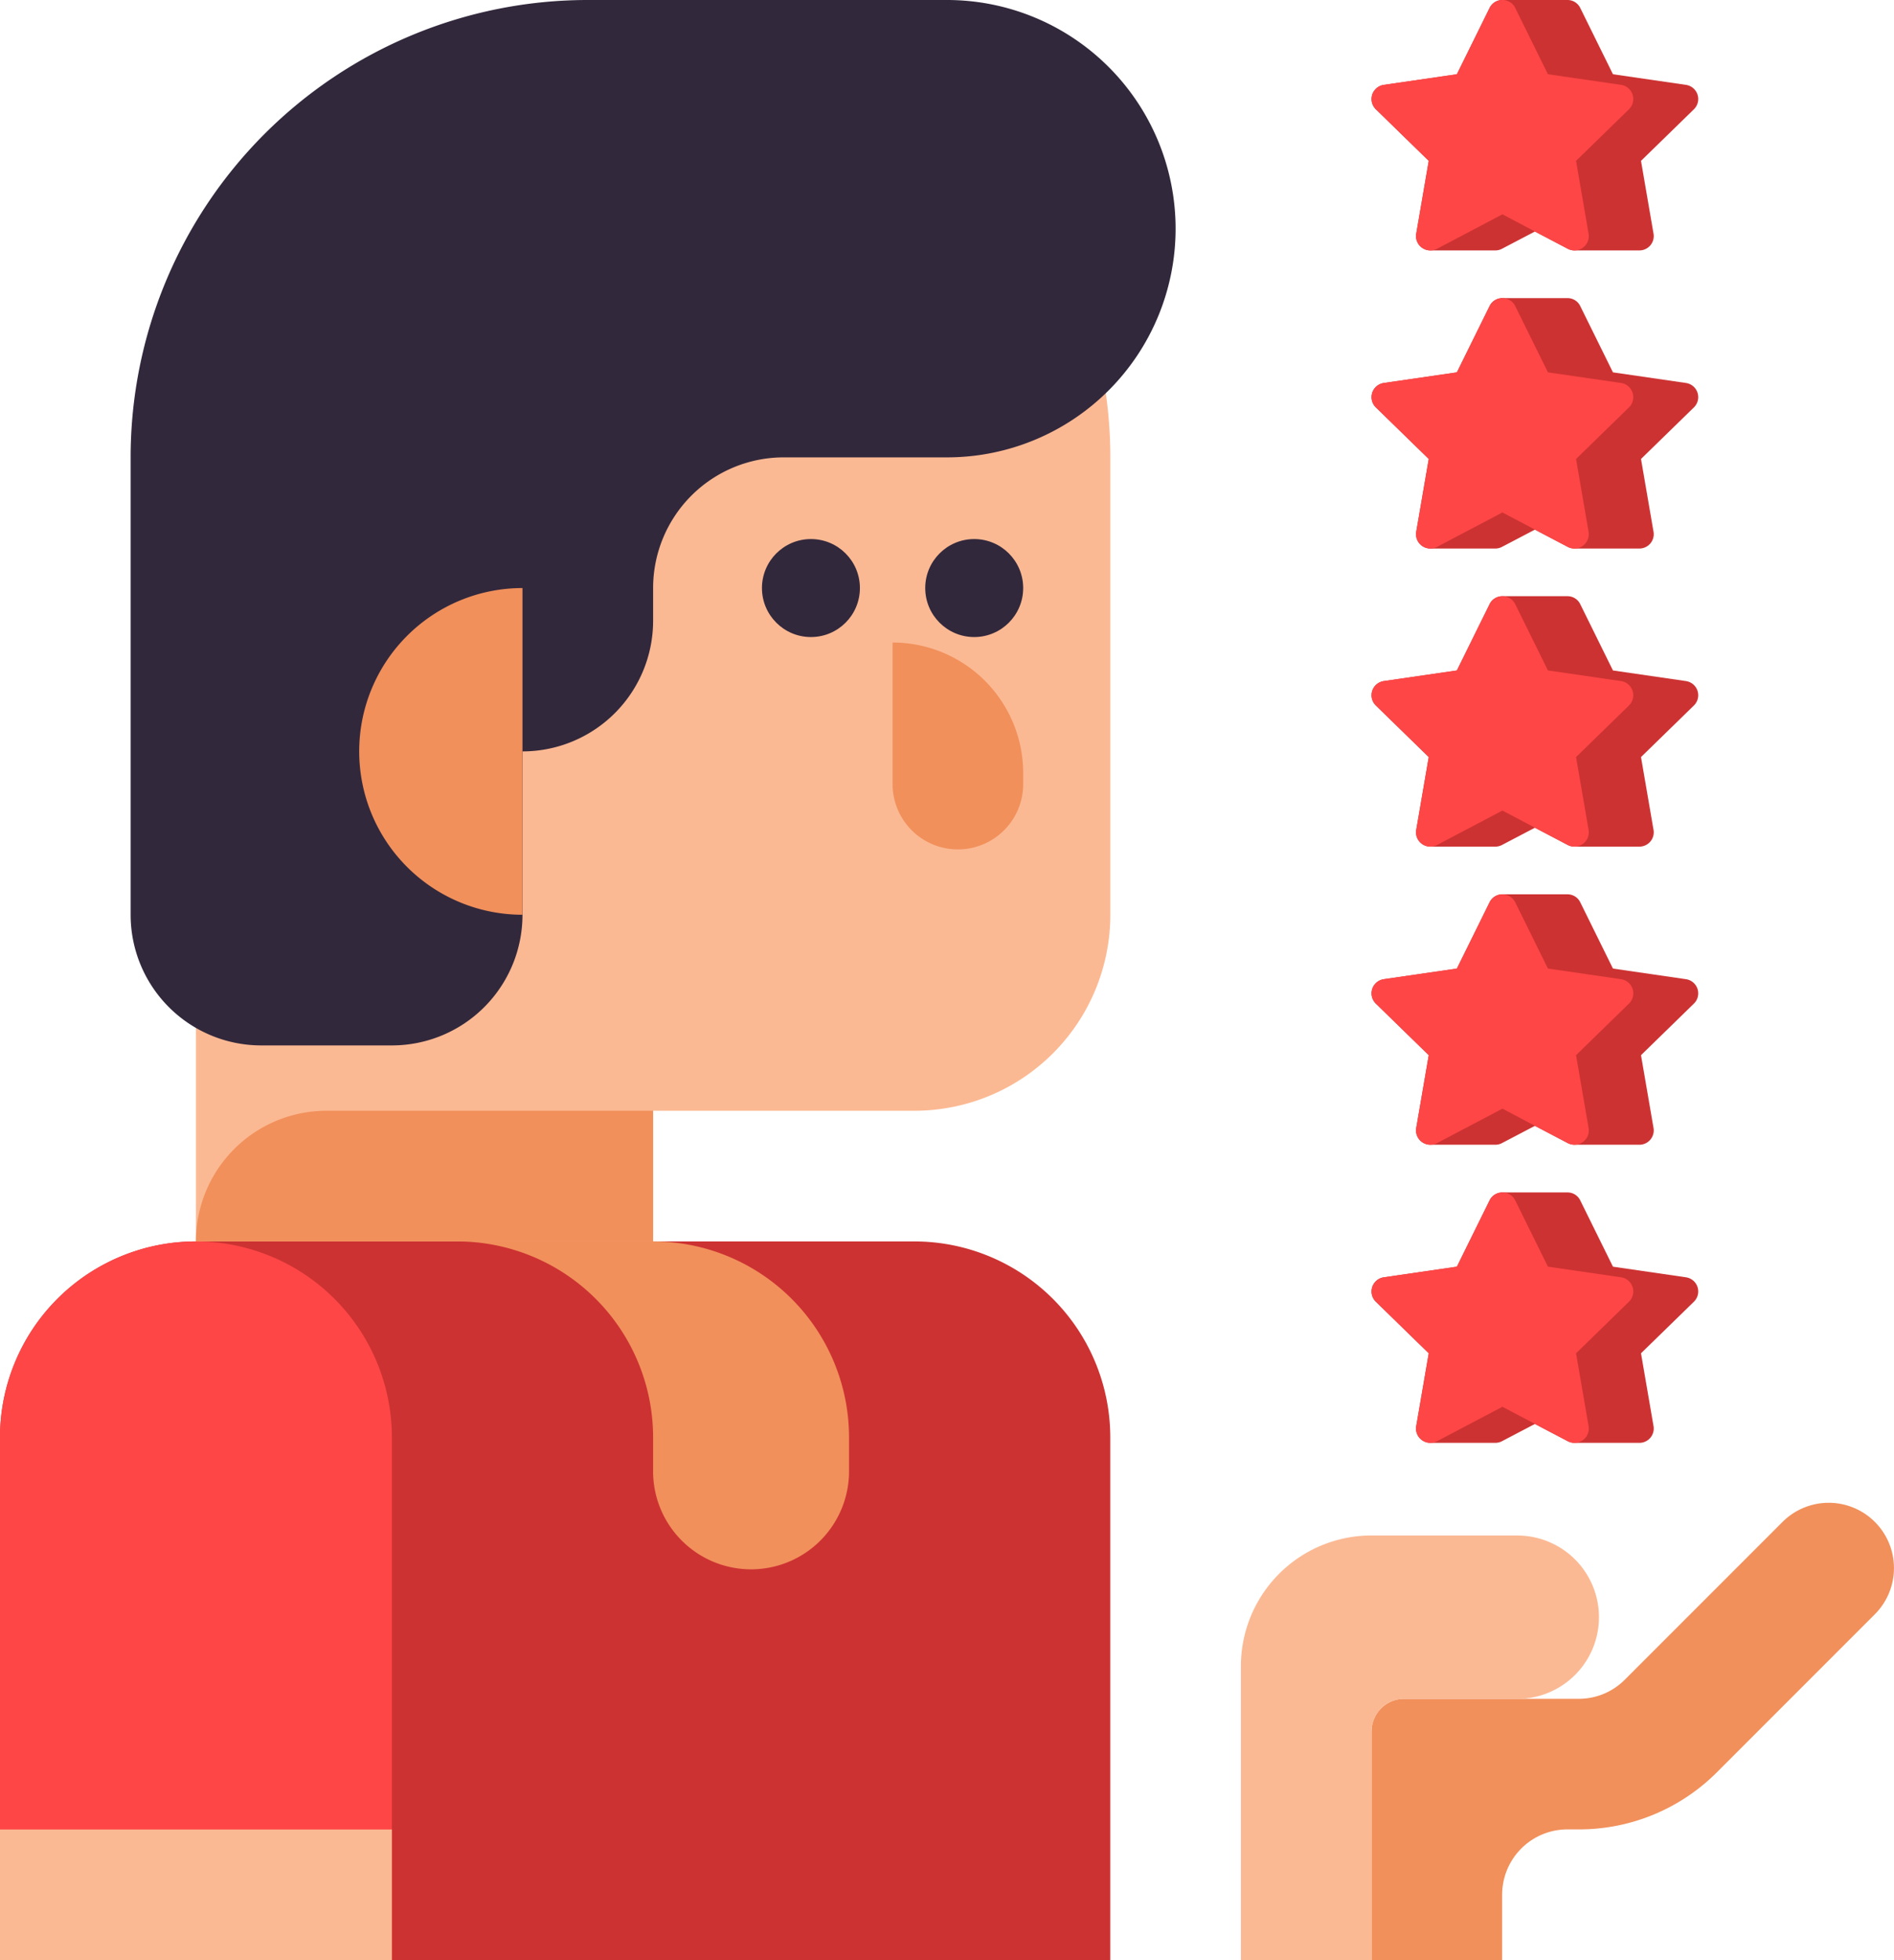 <svg xmlns="http://www.w3.org/2000/svg" width="121" height="125.173" viewBox="0 0 121 125.173">
  <g id="quality-work" transform="translate(-24 -15.999)">
    <g id="Group_127" data-name="Group 127" transform="translate(36.517 15.999)">
      <path id="Path_231" data-name="Path 231" d="M101.207,16A29.207,29.207,0,0,0,72,45.207V95.276h29.207V86.931H117.9a12.517,12.517,0,0,0,12.517-12.517V45.207A29.207,29.207,0,0,0,101.207,16Z" transform="translate(-72 -16)" fill="#fbb993"/>
    </g>
    <g id="Group_128" data-name="Group 128" transform="translate(24 95.275)">
      <path id="Path_232" data-name="Path 232" d="M82.414,320h-45.9A12.517,12.517,0,0,0,24,332.517V365.9H94.931V332.517A12.517,12.517,0,0,0,82.414,320Z" transform="translate(-24 -320)" fill="#cd3232"/>
    </g>
    <g id="Group_129" data-name="Group 129" transform="translate(24 95.275)">
      <path id="Path_233" data-name="Path 233" d="M36.517,320A12.517,12.517,0,0,0,24,332.517V365.9H49.035V332.517A12.517,12.517,0,0,0,36.517,320Z" transform="translate(-24 -320)" fill="#ff4646"/>
    </g>
    <g id="Group_130" data-name="Group 130" transform="translate(36.517 86.93)">
      <path id="Path_234" data-name="Path 234" d="M101.207,288H80.345A8.345,8.345,0,0,0,72,296.345h29.207Z" transform="translate(-72 -288)" fill="#f1905b"/>
    </g>
    <g id="Group_131" data-name="Group 131" transform="translate(32.345 15.999)">
      <path id="Path_235" data-name="Path 235" d="M108.155,16H85.207A29.207,29.207,0,0,0,56,45.207V74.414a8.345,8.345,0,0,0,8.345,8.345H72.69a8.345,8.345,0,0,0,8.345-8.345V63.983a8.345,8.345,0,0,0,8.345-8.345V53.552a8.345,8.345,0,0,1,8.345-8.345h10.431a14.6,14.6,0,1,0,0-29.207Z" transform="translate(-56 -16)" fill="#32283c"/>
    </g>
    <g id="Group_132" data-name="Group 132" transform="translate(46.948 53.551)">
      <path id="Path_236" data-name="Path 236" d="M122.431,160v20.862a10.431,10.431,0,0,1,0-20.862Z" transform="translate(-112 -160)" fill="#f1905b"/>
    </g>
    <g id="Group_133" data-name="Group 133" transform="translate(72.678 50.422)">
      <circle id="Ellipse_27" data-name="Ellipse 27" cx="3.129" cy="3.129" r="3.129" transform="translate(0 0)" fill="#32283c"/>
    </g>
    <g id="Group_134" data-name="Group 134" transform="translate(83.109 50.422)">
      <circle id="Ellipse_28" data-name="Ellipse 28" cx="3.129" cy="3.129" r="3.129" transform="translate(0 0)" fill="#32283c"/>
    </g>
    <g id="Group_135" data-name="Group 135" transform="translate(81.023 57.028)">
      <path id="Path_237" data-name="Path 237" d="M246.839,186.546a4.172,4.172,0,0,1-4.172-4.172v-9.04a8.345,8.345,0,0,1,8.345,8.345v.7A4.172,4.172,0,0,1,246.839,186.546Z" transform="translate(-242.667 -173.333)" fill="#f1905b"/>
    </g>
    <g id="Group_136" data-name="Group 136" transform="translate(53.207 95.275)">
      <path id="Path_238" data-name="Path 238" d="M136,320a12.517,12.517,0,0,1,12.517,12.517V334.6a6.259,6.259,0,1,0,12.517,0v-2.086A12.517,12.517,0,0,0,148.517,320Z" transform="translate(-136 -320)" fill="#f1905b"/>
    </g>
    <g id="Group_137" data-name="Group 137" transform="translate(24 132.827)">
      <path id="Path_239" data-name="Path 239" d="M24,464H49.035v8.345H24Z" transform="translate(-24 -464)" fill="#fbb993"/>
    </g>
    <g id="Group_138" data-name="Group 138" transform="translate(111.621 111.965)">
      <path id="Path_240" data-name="Path 240" d="M392.157,385.222a4.172,4.172,0,0,0-5.9,0l-10.073,10.073a4.146,4.146,0,0,1-2.95,1.222H362.086A2.086,2.086,0,0,0,360,398.6v14.6h8.345v-4.172a4.172,4.172,0,0,1,4.172-4.172h.716a12.436,12.436,0,0,0,8.851-3.666l10.073-10.073A4.172,4.172,0,0,0,392.157,385.222Z" transform="translate(-360 -384)" fill="#f1905b"/>
    </g>
    <g id="Group_139" data-name="Group 139" transform="translate(103.276 114.051)">
      <path id="Path_241" data-name="Path 241" d="M345.733,392h-9.388A8.345,8.345,0,0,0,328,400.345v18.776h8.345v-14.6a2.086,2.086,0,0,1,2.086-2.086h7.3a5.216,5.216,0,0,0,0-10.431Z" transform="translate(-328 -392)" fill="#fbb993"/>
    </g>
    <g id="Group_145" data-name="Group 145" transform="translate(111.62 15.999)">
      <g id="Group_140" data-name="Group 140" transform="translate(0 0)">
        <path id="Path_242" data-name="Path 242" d="M380.095,21.419l-4.671-.679-2.089-4.232a.9.9,0,0,0-.819-.509h-4.155a.9.9,0,0,0-.82.509l-2.089,4.232-4.671.679a.914.914,0,0,0-.506,1.558l3.379,3.294-.8,4.651a.914.914,0,0,0,.9,1.068v0h4.156v0a.906.906,0,0,0,.425-.105l2.1-1.1,2.1,1.1a.908.908,0,0,0,.425.105v0h4.156v0a.914.914,0,0,0,.9-1.068l-.8-4.651,3.38-3.294a.914.914,0,0,0-.506-1.558Z" transform="translate(-359.999 -15.999)" fill="#cd3232"/>
        <path id="Path_243" data-name="Path 243" d="M369.181,16.509l2.089,4.232,4.671.679a.914.914,0,0,1,.506,1.558l-3.38,3.294.8,4.651a.914.914,0,0,1-1.326.963l-4.177-2.2-4.177,2.2a.914.914,0,0,1-1.326-.963l.8-4.651-3.38-3.294a.914.914,0,0,1,.506-1.558l4.671-.679,2.089-4.232a.913.913,0,0,1,1.638,0Z" transform="translate(-360 -16)" fill="#ff4646"/>
      </g>
      <g id="Group_141" data-name="Group 141" transform="translate(0 19.037)">
        <path id="Path_244" data-name="Path 244" d="M380.095,94.419l-4.671-.679-2.089-4.232a.9.9,0,0,0-.819-.509h-4.155a.9.9,0,0,0-.82.509l-2.089,4.232-4.671.679a.914.914,0,0,0-.506,1.558l3.379,3.294-.8,4.651a.914.914,0,0,0,.9,1.068v0h4.156v0a.906.906,0,0,0,.425-.105l2.1-1.1,2.1,1.1a.908.908,0,0,0,.425.105v0h4.156v0a.914.914,0,0,0,.9-1.068l-.8-4.651,3.38-3.294a.914.914,0,0,0-.506-1.558Z" transform="translate(-359.999 -88.999)" fill="#cd3232"/>
        <path id="Path_245" data-name="Path 245" d="M369.181,89.509l2.089,4.232,4.671.679a.914.914,0,0,1,.506,1.558l-3.38,3.294.8,4.651a.914.914,0,0,1-1.326.963l-4.177-2.2-4.177,2.2a.914.914,0,0,1-1.326-.963l.8-4.651-3.38-3.294a.914.914,0,0,1,.506-1.558l4.671-.679,2.089-4.232A.913.913,0,0,1,369.181,89.509Z" transform="translate(-360 -89)" fill="#ff4646"/>
      </g>
      <g id="Group_142" data-name="Group 142" transform="translate(0 38.073)">
        <path id="Path_246" data-name="Path 246" d="M380.095,167.419l-4.671-.679-2.089-4.232a.9.9,0,0,0-.819-.509h-4.155a.9.9,0,0,0-.82.509l-2.089,4.232-4.671.679a.914.914,0,0,0-.506,1.558l3.379,3.294-.8,4.651a.914.914,0,0,0,.9,1.068v0h4.156v0a.906.906,0,0,0,.425-.105l2.1-1.1,2.1,1.1a.908.908,0,0,0,.425.105v0h4.156v0a.914.914,0,0,0,.9-1.068l-.8-4.651,3.38-3.294a.914.914,0,0,0-.506-1.558Z" transform="translate(-359.999 -161.999)" fill="#cd3232"/>
        <path id="Path_247" data-name="Path 247" d="M369.181,162.509l2.089,4.232,4.671.679a.914.914,0,0,1,.506,1.558l-3.38,3.294.8,4.651a.914.914,0,0,1-1.326.963l-4.177-2.2-4.177,2.2a.914.914,0,0,1-1.326-.963l.8-4.651-3.38-3.294a.914.914,0,0,1,.506-1.558l4.671-.679,2.089-4.232A.913.913,0,0,1,369.181,162.509Z" transform="translate(-360 -162)" fill="#ff4646"/>
      </g>
      <g id="Group_143" data-name="Group 143" transform="translate(0 57.11)">
        <path id="Path_248" data-name="Path 248" d="M380.095,240.419l-4.671-.679-2.089-4.232a.9.9,0,0,0-.819-.509h-4.155a.9.9,0,0,0-.82.509l-2.089,4.232-4.671.679a.914.914,0,0,0-.506,1.558l3.379,3.294-.8,4.651a.914.914,0,0,0,.9,1.068v0h4.156v0a.906.906,0,0,0,.425-.105l2.1-1.1,2.1,1.1a.908.908,0,0,0,.425.105v0h4.156v0a.914.914,0,0,0,.9-1.068l-.8-4.651,3.38-3.294a.914.914,0,0,0-.506-1.558Z" transform="translate(-359.999 -234.999)" fill="#cd3232"/>
        <path id="Path_249" data-name="Path 249" d="M369.181,235.509l2.089,4.232,4.671.679a.914.914,0,0,1,.506,1.558l-3.38,3.294.8,4.651a.914.914,0,0,1-1.326.963l-4.177-2.2-4.177,2.2a.914.914,0,0,1-1.326-.963l.8-4.651-3.38-3.294a.914.914,0,0,1,.506-1.558l4.671-.679,2.089-4.232A.913.913,0,0,1,369.181,235.509Z" transform="translate(-360 -235)" fill="#ff4646"/>
      </g>
      <g id="Group_144" data-name="Group 144" transform="translate(0 76.147)">
        <path id="Path_250" data-name="Path 250" d="M380.095,313.419l-4.671-.679-2.089-4.232a.9.9,0,0,0-.819-.509h-4.155a.9.9,0,0,0-.82.509l-2.089,4.232-4.671.679a.914.914,0,0,0-.506,1.558l3.379,3.294-.8,4.651a.914.914,0,0,0,.9,1.068v0h4.156v0a.906.906,0,0,0,.425-.105l2.1-1.1,2.1,1.1a.908.908,0,0,0,.425.105v0h4.156v0a.914.914,0,0,0,.9-1.068l-.8-4.651,3.38-3.294a.914.914,0,0,0-.506-1.558Z" transform="translate(-359.999 -307.999)" fill="#cd3232"/>
        <path id="Path_251" data-name="Path 251" d="M369.181,308.509l2.089,4.232,4.671.679a.914.914,0,0,1,.506,1.558l-3.38,3.294.8,4.651a.914.914,0,0,1-1.326.963l-4.177-2.2-4.177,2.2a.914.914,0,0,1-1.326-.963l.8-4.651-3.38-3.294a.914.914,0,0,1,.506-1.558l4.671-.679,2.089-4.232A.913.913,0,0,1,369.181,308.509Z" transform="translate(-360 -308)" fill="#ff4646"/>
      </g>
    </g>
  </g>
</svg>
